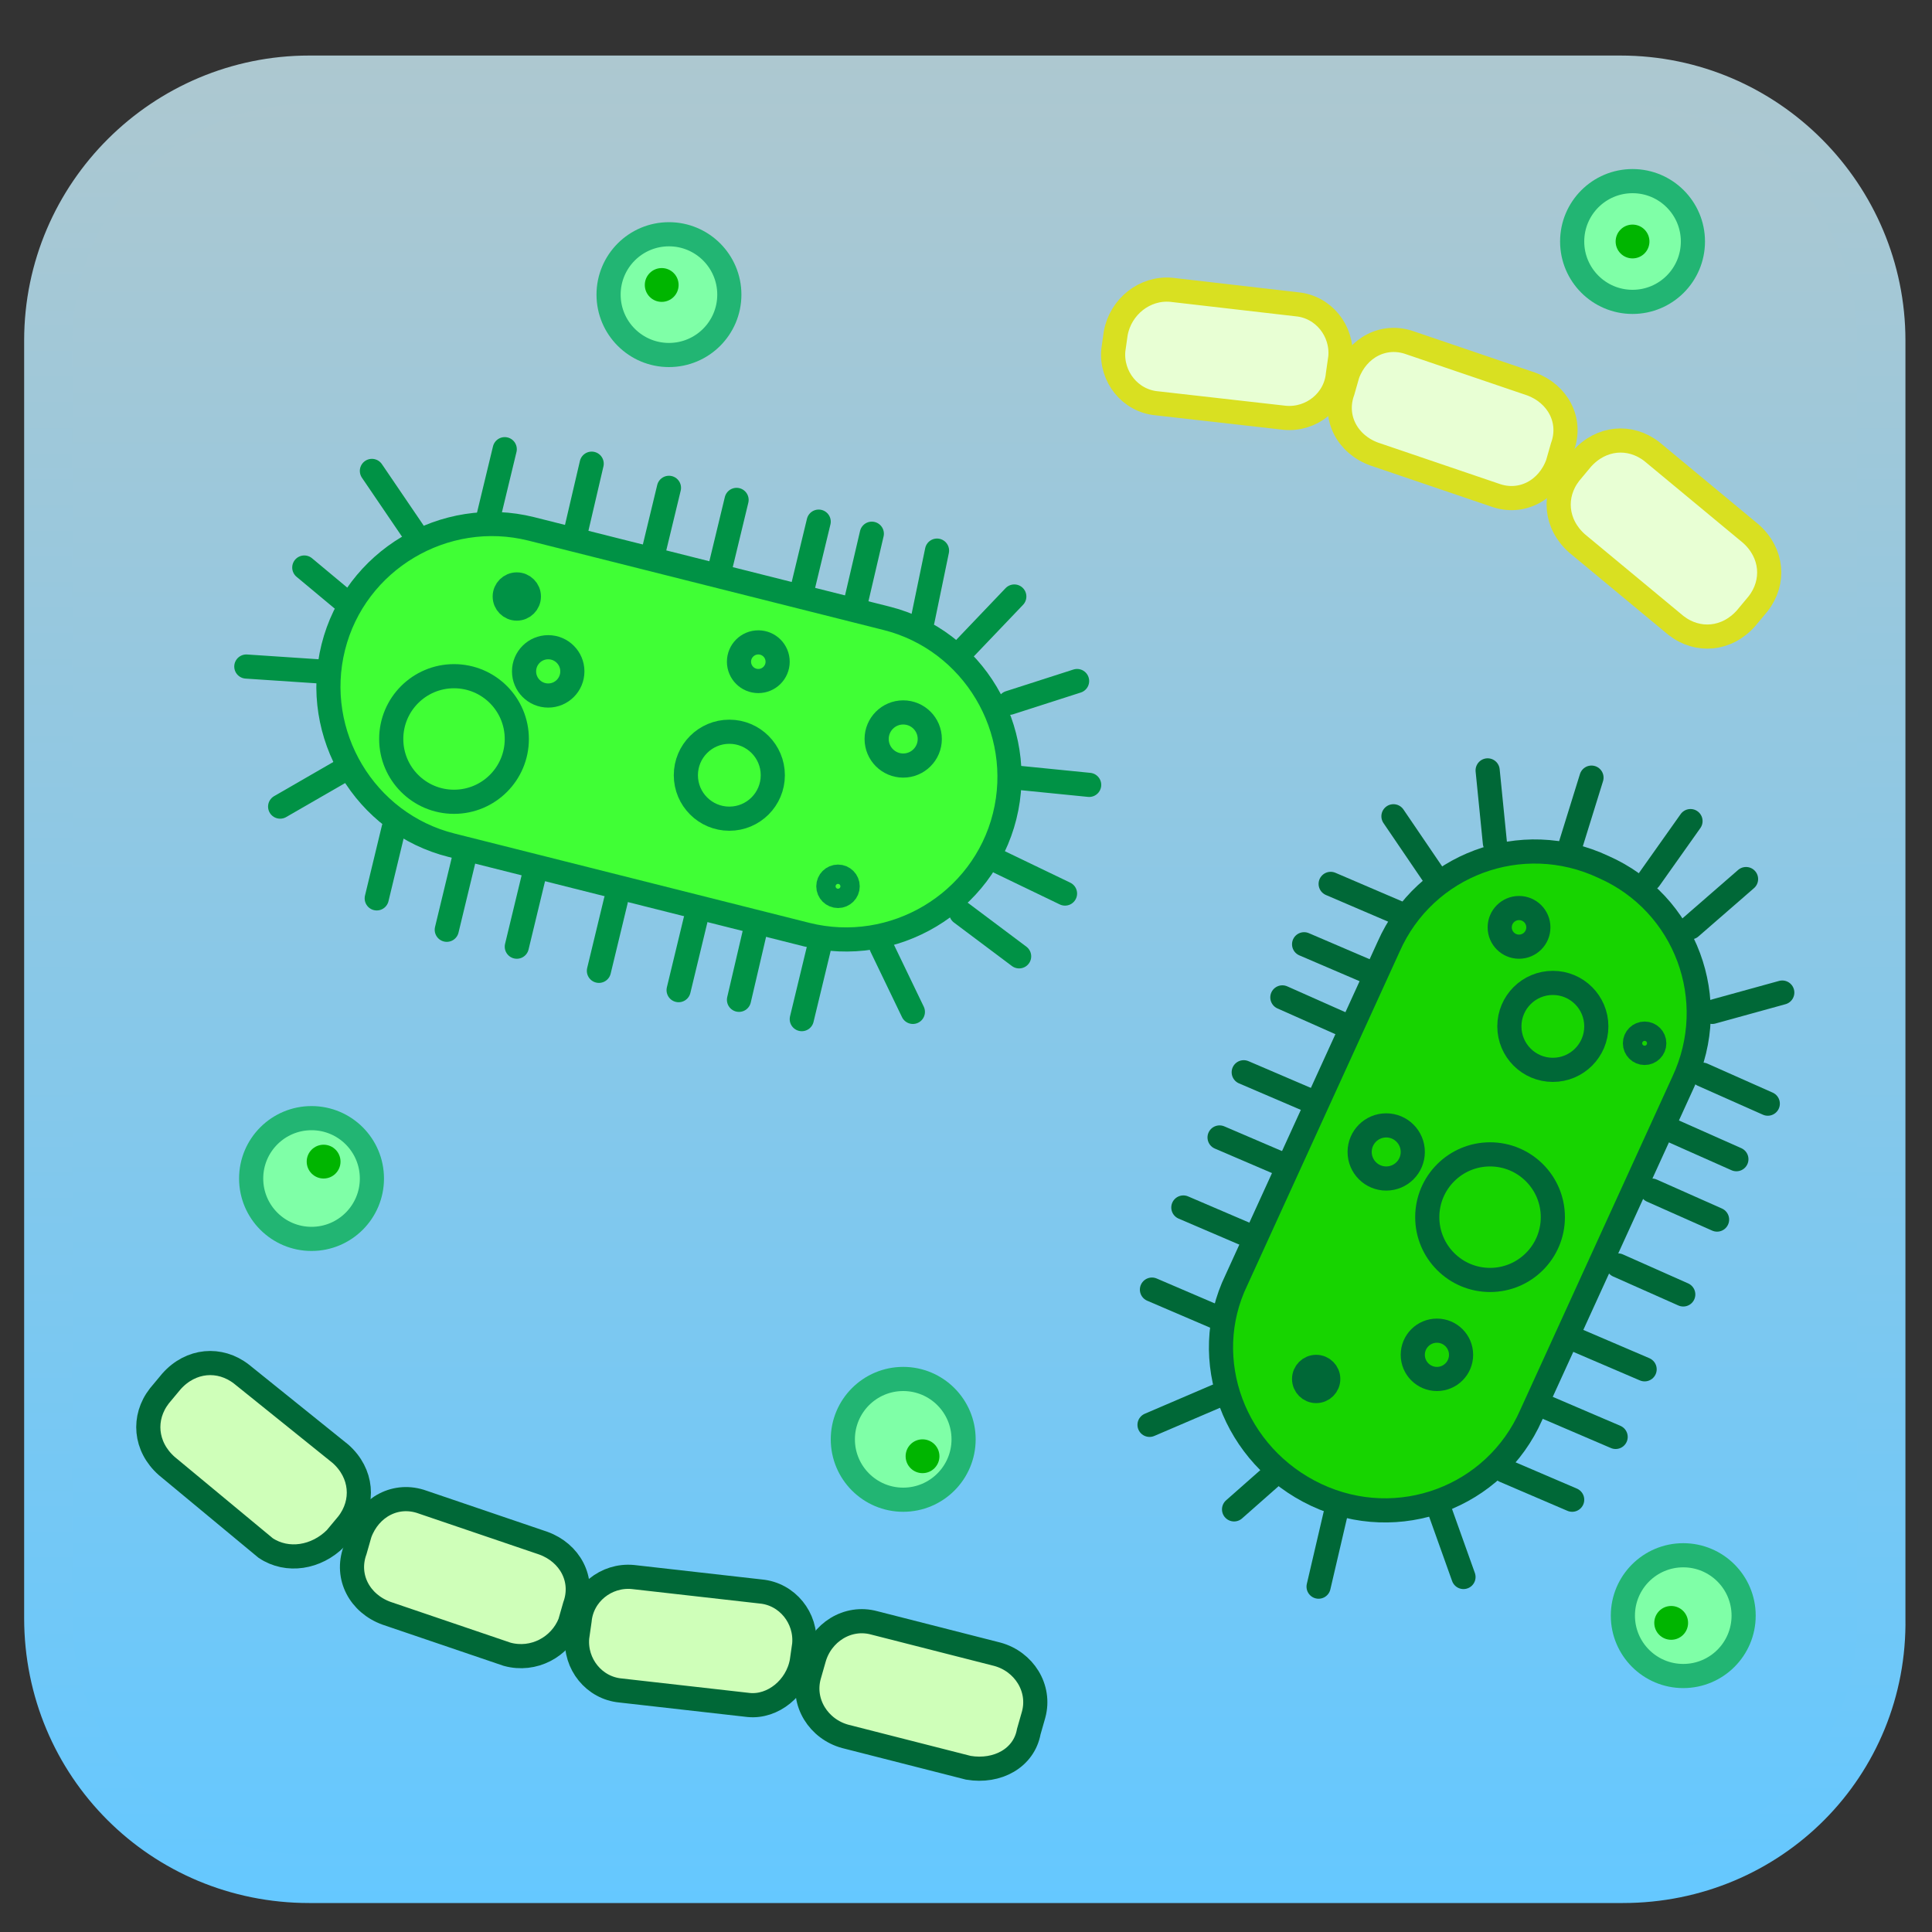 <?xml version="1.0" encoding="utf-8"?>
<!-- Generator: Adobe Illustrator 25.4.1, SVG Export Plug-In . SVG Version: 6.00 Build 0)  -->
<svg version="1.1" xmlns="http://www.w3.org/2000/svg" xmlns:xlink="http://www.w3.org/1999/xlink" x="0px" y="0px"
	 viewBox="0 0 80 80" enable-background="new 0 0 80 80" xml:space="preserve">
<rect x="0" y="0" width="80" height="80" fill="#333333" stroke="none"/>
<g id="Сло_2">
</g>
<g id="Слой_1">
	<linearGradient id="SVGID_1_" gradientUnits="userSpaceOnUse" x1="40" y1="77.831" x2="40" y2="3.308">
		<stop  offset="1.438503e-07" style="stop-color:#65C8FF"/>
		<stop  offset="1" style="stop-color:#ADC8D0"/>
	</linearGradient>
	
		<linearGradient id="SVGID_00000054258605916194938970000014519713943156178358_" gradientUnits="userSpaceOnUse" x1="40" y1="78.831" x2="40" y2="2.308">
		<stop  offset="1.438503e-07" style="stop-color:#65C8FF"/>
		<stop  offset="1" style="stop-color:#ADC8D0"/>
	</linearGradient>
	
		<path fill="url(#SVGID_1_)" stroke="url(#SVGID_00000054258605916194938970000014519713943156178358_)" stroke-width="2" stroke-miterlimit="10" d="
		M67.2,77.8H12.8C6.8,77.8,2,73,2,67V14.1c0-6,4.9-10.8,10.8-10.8h54.3c6,0,10.8,4.9,10.8,10.8V67C78,73,73.2,77.8,67.2,77.8z"/>
	<g>
		<path fill="none" stroke="#4D4D4D" stroke-miterlimit="10" d="M76.7,27.2"/>
		<path fill="none" stroke="#4D4D4D" stroke-miterlimit="10" d="M3.7,30.2"/>
		<path fill="none" stroke="#4D4D4D" stroke-miterlimit="10" d="M76.3,33.1"/>
		<path fill="none" stroke="#4D4D4D" stroke-miterlimit="10" d="M3.3,36"/>
		<path fill="none" stroke="#4D4D4D" stroke-miterlimit="10" d="M76.3,38.9"/>
		<path fill="none" stroke="#4D4D4D" stroke-miterlimit="10" d="M3.3,41.9"/>
		<path fill="none" stroke="#4D4D4D" stroke-miterlimit="10" d="M76.3,44.8"/>
		<path fill="none" stroke="#4D4D4D" stroke-miterlimit="10" d="M3.3,47.8"/>
		<path fill="none" stroke="#4D4D4D" stroke-miterlimit="10" d="M76.3,50.8"/>
		<path fill="none" stroke="#4D4D4D" stroke-miterlimit="10" d="M3.3,53.8"/>
	</g>
	<path fill="#CFFFB9" stroke="#006837" stroke-miterlimit="10" d="M13.9,63.7l0.5-0.6c0.7-0.9,0.6-2.1-0.3-2.9L10,56.9
		c-0.9-0.7-2.1-0.6-2.9,0.3l-0.5,0.6c-0.7,0.9-0.6,2.1,0.3,2.9l4.1,3.4C11.9,64.7,13.1,64.5,13.9,63.7z"/>
	<path fill="#CFFFB9" stroke="#006837" stroke-miterlimit="10" d="M23.6,67.2l0.2-0.7c0.4-1.1-0.2-2.2-1.3-2.6l-5-1.7
		c-1.1-0.4-2.2,0.2-2.6,1.3l-0.2,0.7c-0.4,1.1,0.2,2.2,1.3,2.6l5,1.7C22.1,68.8,23.2,68.2,23.6,67.2z"/>
	<path fill="#CFFFB9" stroke="#006837" stroke-miterlimit="10" d="M33.2,68.8l0.1-0.7c0.1-1.1-0.7-2.1-1.8-2.2l-5.3-0.6
		c-1.1-0.1-2.1,0.7-2.2,1.8l-0.1,0.7c-0.1,1.1,0.7,2.1,1.8,2.2l5.3,0.6C32,70.7,33,69.9,33.2,68.8z"/>
	<path fill="#CFFFB9" stroke="#006837" stroke-miterlimit="10" d="M42.6,71.7l0.2-0.7c0.3-1.1-0.4-2.2-1.5-2.5l-5.1-1.3
		c-1.1-0.3-2.2,0.4-2.5,1.5l-0.2,0.7c-0.3,1.1,0.4,2.2,1.5,2.5l5.1,1.3C41.3,73.4,42.4,72.8,42.6,71.7z"/>
	<path fill="#E8FFD4" stroke="#D9E021" stroke-miterlimit="10" d="M65.5,19l-0.5,0.6c-0.7,0.9-0.6,2.1,0.3,2.9l4.1,3.4
		c0.9,0.7,2.1,0.6,2.9-0.3l0.5-0.6c0.7-0.9,0.6-2.1-0.3-2.9l-4.1-3.4C67.5,18,66.3,18.1,65.5,19z"/>
	<path fill="#E8FFD4" stroke="#D9E021" stroke-miterlimit="10" d="M55.8,15.5l-0.2,0.7c-0.4,1.1,0.2,2.2,1.3,2.6l5,1.7
		c1.1,0.4,2.2-0.2,2.6-1.3l0.2-0.7c0.4-1.1-0.2-2.2-1.3-2.6l-5-1.7C57.3,13.8,56.2,14.4,55.8,15.5z"/>
	<path fill="#E8FFD4" stroke="#D9E021" stroke-miterlimit="10" d="M46.2,13.8l-0.1,0.7c-0.1,1.1,0.7,2.1,1.8,2.2l5.3,0.6
		c1.1,0.1,2.1-0.7,2.2-1.8l0.1-0.7c0.1-1.1-0.7-2.1-1.8-2.2L48.5,12C47.4,11.9,46.4,12.7,46.2,13.8z"/>
	<g>
		<path fill="#40FF35" stroke="#009245" stroke-miterlimit="10" d="M13.8,26.8L13.8,26.8c-0.9,3.6,1.3,7.3,4.9,8.2l14.7,3.7
			c3.6,0.9,7.3-1.3,8.2-4.9l0,0c0.9-3.6-1.3-7.3-4.9-8.2L22,21.9C18.4,21,14.7,23.2,13.8,26.8z"/>
		<line fill="#40FF35" stroke="#009245" stroke-linecap="round" stroke-miterlimit="10" x1="20.9" y1="18.6" x2="20.2" y2="21.5"/>
		<line fill="#40FF35" stroke="#009245" stroke-linecap="round" stroke-miterlimit="10" x1="15.4" y1="19.5" x2="17.1" y2="22"/>
		<line fill="#40FF35" stroke="#009245" stroke-linecap="round" stroke-miterlimit="10" x1="12.6" y1="23.5" x2="14.4" y2="25"/>
		<line fill="#40FF35" stroke="#009245" stroke-linecap="round" stroke-miterlimit="10" x1="13.2" y1="27.8" x2="10.2" y2="27.6"/>
		<line fill="#40FF35" stroke="#009245" stroke-linecap="round" stroke-miterlimit="10" x1="11.6" y1="33.4" x2="14.2" y2="31.9"/>
		<line fill="#40FF35" stroke="#009245" stroke-linecap="round" stroke-miterlimit="10" x1="24.5" y1="19.2" x2="23.8" y2="22.2"/>
		<line fill="#40FF35" stroke="#009245" stroke-linecap="round" stroke-miterlimit="10" x1="27.7" y1="20.2" x2="27" y2="23.1"/>
		<line fill="#40FF35" stroke="#009245" stroke-linecap="round" stroke-miterlimit="10" x1="30.5" y1="20.7" x2="29.8" y2="23.6"/>
		<line fill="#40FF35" stroke="#009245" stroke-linecap="round" stroke-miterlimit="10" x1="16.3" y1="34.3" x2="15.6" y2="37.2"/>
		<line fill="#40FF35" stroke="#009245" stroke-linecap="round" stroke-miterlimit="10" x1="19.2" y1="35.6" x2="18.5" y2="38.5"/>
		<line fill="#40FF35" stroke="#009245" stroke-linecap="round" stroke-miterlimit="10" x1="22.1" y1="36.3" x2="21.4" y2="39.2"/>
		<line fill="#40FF35" stroke="#009245" stroke-linecap="round" stroke-miterlimit="10" x1="25.5" y1="37.3" x2="24.8" y2="40.2"/>
		<line fill="#40FF35" stroke="#009245" stroke-linecap="round" stroke-miterlimit="10" x1="28.8" y1="38.1" x2="28.1" y2="41"/>
		<line fill="#40FF35" stroke="#009245" stroke-linecap="round" stroke-miterlimit="10" x1="31.3" y1="38.4" x2="30.6" y2="41.4"/>
		<line fill="#40FF35" stroke="#009245" stroke-linecap="round" stroke-miterlimit="10" x1="33.9" y1="39.3" x2="33.2" y2="42.2"/>
		<line fill="#40FF35" stroke="#009245" stroke-linecap="round" stroke-miterlimit="10" x1="36.1" y1="22.1" x2="35.4" y2="25.1"/>
		<line fill="#40FF35" stroke="#009245" stroke-linecap="round" stroke-miterlimit="10" x1="38.8" y1="22.8" x2="38.2" y2="25.7"/>
		<line fill="#40FF35" stroke="#009245" stroke-linecap="round" stroke-miterlimit="10" x1="42" y1="24.7" x2="39.9" y2="26.9"/>
		<line fill="#40FF35" stroke="#009245" stroke-linecap="round" stroke-miterlimit="10" x1="44.6" y1="28.2" x2="41.8" y2="29.1"/>
		<line fill="#40FF35" stroke="#009245" stroke-linecap="round" stroke-miterlimit="10" x1="42.2" y1="39.6" x2="39.8" y2="37.8"/>
		<line fill="#40FF35" stroke="#009245" stroke-linecap="round" stroke-miterlimit="10" x1="37.8" y1="41.9" x2="36.5" y2="39.2"/>
		<line fill="#40FF35" stroke="#009245" stroke-linecap="round" stroke-miterlimit="10" x1="45.1" y1="32.5" x2="42.1" y2="32.2"/>
		<line fill="#40FF35" stroke="#009245" stroke-linecap="round" stroke-miterlimit="10" x1="44.1" y1="37" x2="41.4" y2="35.7"/>
		<line fill="#40FF35" stroke="#009245" stroke-linecap="round" stroke-miterlimit="10" x1="33.9" y1="21.6" x2="33.2" y2="24.5"/>
		<circle fill="#40FF35" stroke="#009245" stroke-miterlimit="10" cx="22.7" cy="27.8" r="1"/>
		<circle fill="#40FF35" stroke="#009245" stroke-miterlimit="10" cx="30.2" cy="32.1" r="1.8"/>
		<circle fill="#40FF35" stroke="#009245" stroke-miterlimit="10" cx="37.4" cy="30.6" r="1.1"/>
		<circle fill="#40FF35" stroke="#009245" stroke-miterlimit="10" cx="18.8" cy="30.6" r="2.6"/>
		<circle fill="#40FF35" stroke="#009245" stroke-miterlimit="10" cx="21.4" cy="24.7" r="0.5"/>
		<circle fill="#40FF35" stroke="#009245" stroke-miterlimit="10" cx="34.7" cy="36.7" r="0.4"/>
		<circle fill="#40FF35" stroke="#009245" stroke-miterlimit="10" cx="31.4" cy="27.4" r="0.8"/>
	</g>
	<g>
		<path fill="#17D400" stroke="#006837" stroke-miterlimit="10" d="M54.5,61.9L54.5,61.9c3.4,1.6,7.4,0.1,8.9-3.3l6.3-13.8
			c1.6-3.4,0.1-7.4-3.3-8.9l0,0c-3.4-1.6-7.4-0.1-8.9,3.3L51.2,53C49.6,56.3,51.1,60.3,54.5,61.9z"/>
		<line fill="#17D400" stroke="#006837" stroke-linecap="round" stroke-miterlimit="10" x1="47.7" y1="53.4" x2="50.5" y2="54.6"/>
		<line fill="#17D400" stroke="#006837" stroke-linecap="round" stroke-miterlimit="10" x1="47.6" y1="59" x2="50.4" y2="57.8"/>
		<line fill="#17D400" stroke="#006837" stroke-linecap="round" stroke-miterlimit="10" x1="51.1" y1="62.5" x2="52.8" y2="61"/>
		<line fill="#17D400" stroke="#006837" stroke-linecap="round" stroke-miterlimit="10" x1="55.3" y1="62.7" x2="54.6" y2="65.7"/>
		<line fill="#17D400" stroke="#006837" stroke-linecap="round" stroke-miterlimit="10" x1="60.6" y1="65.3" x2="59.6" y2="62.5"/>
		<line fill="#17D400" stroke="#006837" stroke-linecap="round" stroke-miterlimit="10" x1="49" y1="50" x2="51.8" y2="51.2"/>
		<line fill="#17D400" stroke="#006837" stroke-linecap="round" stroke-miterlimit="10" x1="50.5" y1="47.1" x2="53.3" y2="48.3"/>
		<line fill="#17D400" stroke="#006837" stroke-linecap="round" stroke-miterlimit="10" x1="51.5" y1="44.4" x2="54.3" y2="45.6"/>
		<line fill="#17D400" stroke="#006837" stroke-linecap="round" stroke-miterlimit="10" x1="62.3" y1="60.9" x2="65.1" y2="62.1"/>
		<line fill="#17D400" stroke="#006837" stroke-linecap="round" stroke-miterlimit="10" x1="64.1" y1="58.3" x2="66.9" y2="59.5"/>
		<line fill="#17D400" stroke="#006837" stroke-linecap="round" stroke-miterlimit="10" x1="65.3" y1="55.5" x2="68.1" y2="56.7"/>
		<line fill="#17D400" stroke="#006837" stroke-linecap="round" stroke-miterlimit="10" x1="67" y1="52.4" x2="69.7" y2="53.6"/>
		<line fill="#17D400" stroke="#006837" stroke-linecap="round" stroke-miterlimit="10" x1="68.4" y1="49.3" x2="71.1" y2="50.5"/>
		<line fill="#17D400" stroke="#006837" stroke-linecap="round" stroke-miterlimit="10" x1="69.2" y1="46.8" x2="71.9" y2="48"/>
		<line fill="#17D400" stroke="#006837" stroke-linecap="round" stroke-miterlimit="10" x1="70.5" y1="44.5" x2="73.2" y2="45.7"/>
		<line fill="#17D400" stroke="#006837" stroke-linecap="round" stroke-miterlimit="10" x1="54" y1="39.1" x2="56.8" y2="40.3"/>
		<line fill="#17D400" stroke="#006837" stroke-linecap="round" stroke-miterlimit="10" x1="55.1" y1="36.6" x2="57.9" y2="37.8"/>
		<line fill="#17D400" stroke="#006837" stroke-linecap="round" stroke-miterlimit="10" x1="57.7" y1="33.8" x2="59.4" y2="36.3"/>
		<line fill="#17D400" stroke="#006837" stroke-linecap="round" stroke-miterlimit="10" x1="61.6" y1="31.9" x2="61.9" y2="34.9"/>
		<line fill="#17D400" stroke="#006837" stroke-linecap="round" stroke-miterlimit="10" x1="72.3" y1="36.4" x2="70" y2="38.4"/>
		<line fill="#17D400" stroke="#006837" stroke-linecap="round" stroke-miterlimit="10" x1="73.8" y1="41.1" x2="70.9" y2="41.9"/>
		<line fill="#17D400" stroke="#006837" stroke-linecap="round" stroke-miterlimit="10" x1="65.9" y1="32.2" x2="65" y2="35.1"/>
		<line fill="#17D400" stroke="#006837" stroke-linecap="round" stroke-miterlimit="10" x1="70" y1="34" x2="68.3" y2="36.4"/>
		<line fill="#17D400" stroke="#006837" stroke-linecap="round" stroke-miterlimit="10" x1="53.1" y1="41.3" x2="55.8" y2="42.5"/>
		<circle fill="#17D400" stroke="#006837" stroke-miterlimit="10" cx="59.5" cy="56.1" r="1"/>
		<circle fill="#17D400" stroke="#006837" stroke-miterlimit="10" cx="64.3" cy="42.5" r="1.8"/>
		<circle fill="#17D400" stroke="#006837" stroke-miterlimit="10" cx="57.4" cy="47.7" r="1.1"/>
		<circle fill="#17D400" stroke="#006837" stroke-miterlimit="10" cx="61.7" cy="50.4" r="2.6"/>
		<circle fill="#17D400" stroke="#006837" stroke-miterlimit="10" cx="54.5" cy="57.1" r="0.5"/>
		<circle fill="#17D400" stroke="#006837" stroke-miterlimit="10" cx="68.1" cy="43.2" r="0.4"/>
		<circle fill="#17D400" stroke="#006837" stroke-miterlimit="10" cx="62.9" cy="38.4" r="0.8"/>
	</g>
	<circle fill="#7FFFA7" stroke="#22B573" stroke-miterlimit="10" cx="37.4" cy="59.6" r="2.5"/>
	<circle fill="#00B500" cx="38.2" cy="60.3" r="0.7"/>
	<circle fill="#7FFFA7" stroke="#22B573" stroke-miterlimit="10" cx="27.7" cy="12.2" r="2.5"/>
	<circle fill="#00B500" cx="27.4" cy="11.8" r="0.7"/>
	<circle fill="#7FFFA7" stroke="#22B573" stroke-miterlimit="10" cx="69.7" cy="66.9" r="2.5"/>
	<circle fill="#00B500" cx="69.2" cy="67.2" r="0.7"/>
	<circle fill="#7FFFA7" stroke="#22B573" stroke-miterlimit="10" cx="12.9" cy="48.8" r="2.5"/>
	<circle fill="#00B500" cx="13.4" cy="48.1" r="0.7"/>
	<circle fill="#7FFFA7" stroke="#22B573" stroke-miterlimit="10" cx="67.6" cy="10" r="2.5"/>
	<circle fill="#00B500" cx="67.6" cy="10" r="0.7"/>
	<g>
	</g>
	<g>
	</g>
	<g>
	</g>
	<g>
	</g>
	<g>
	</g>
</g>
</svg>
